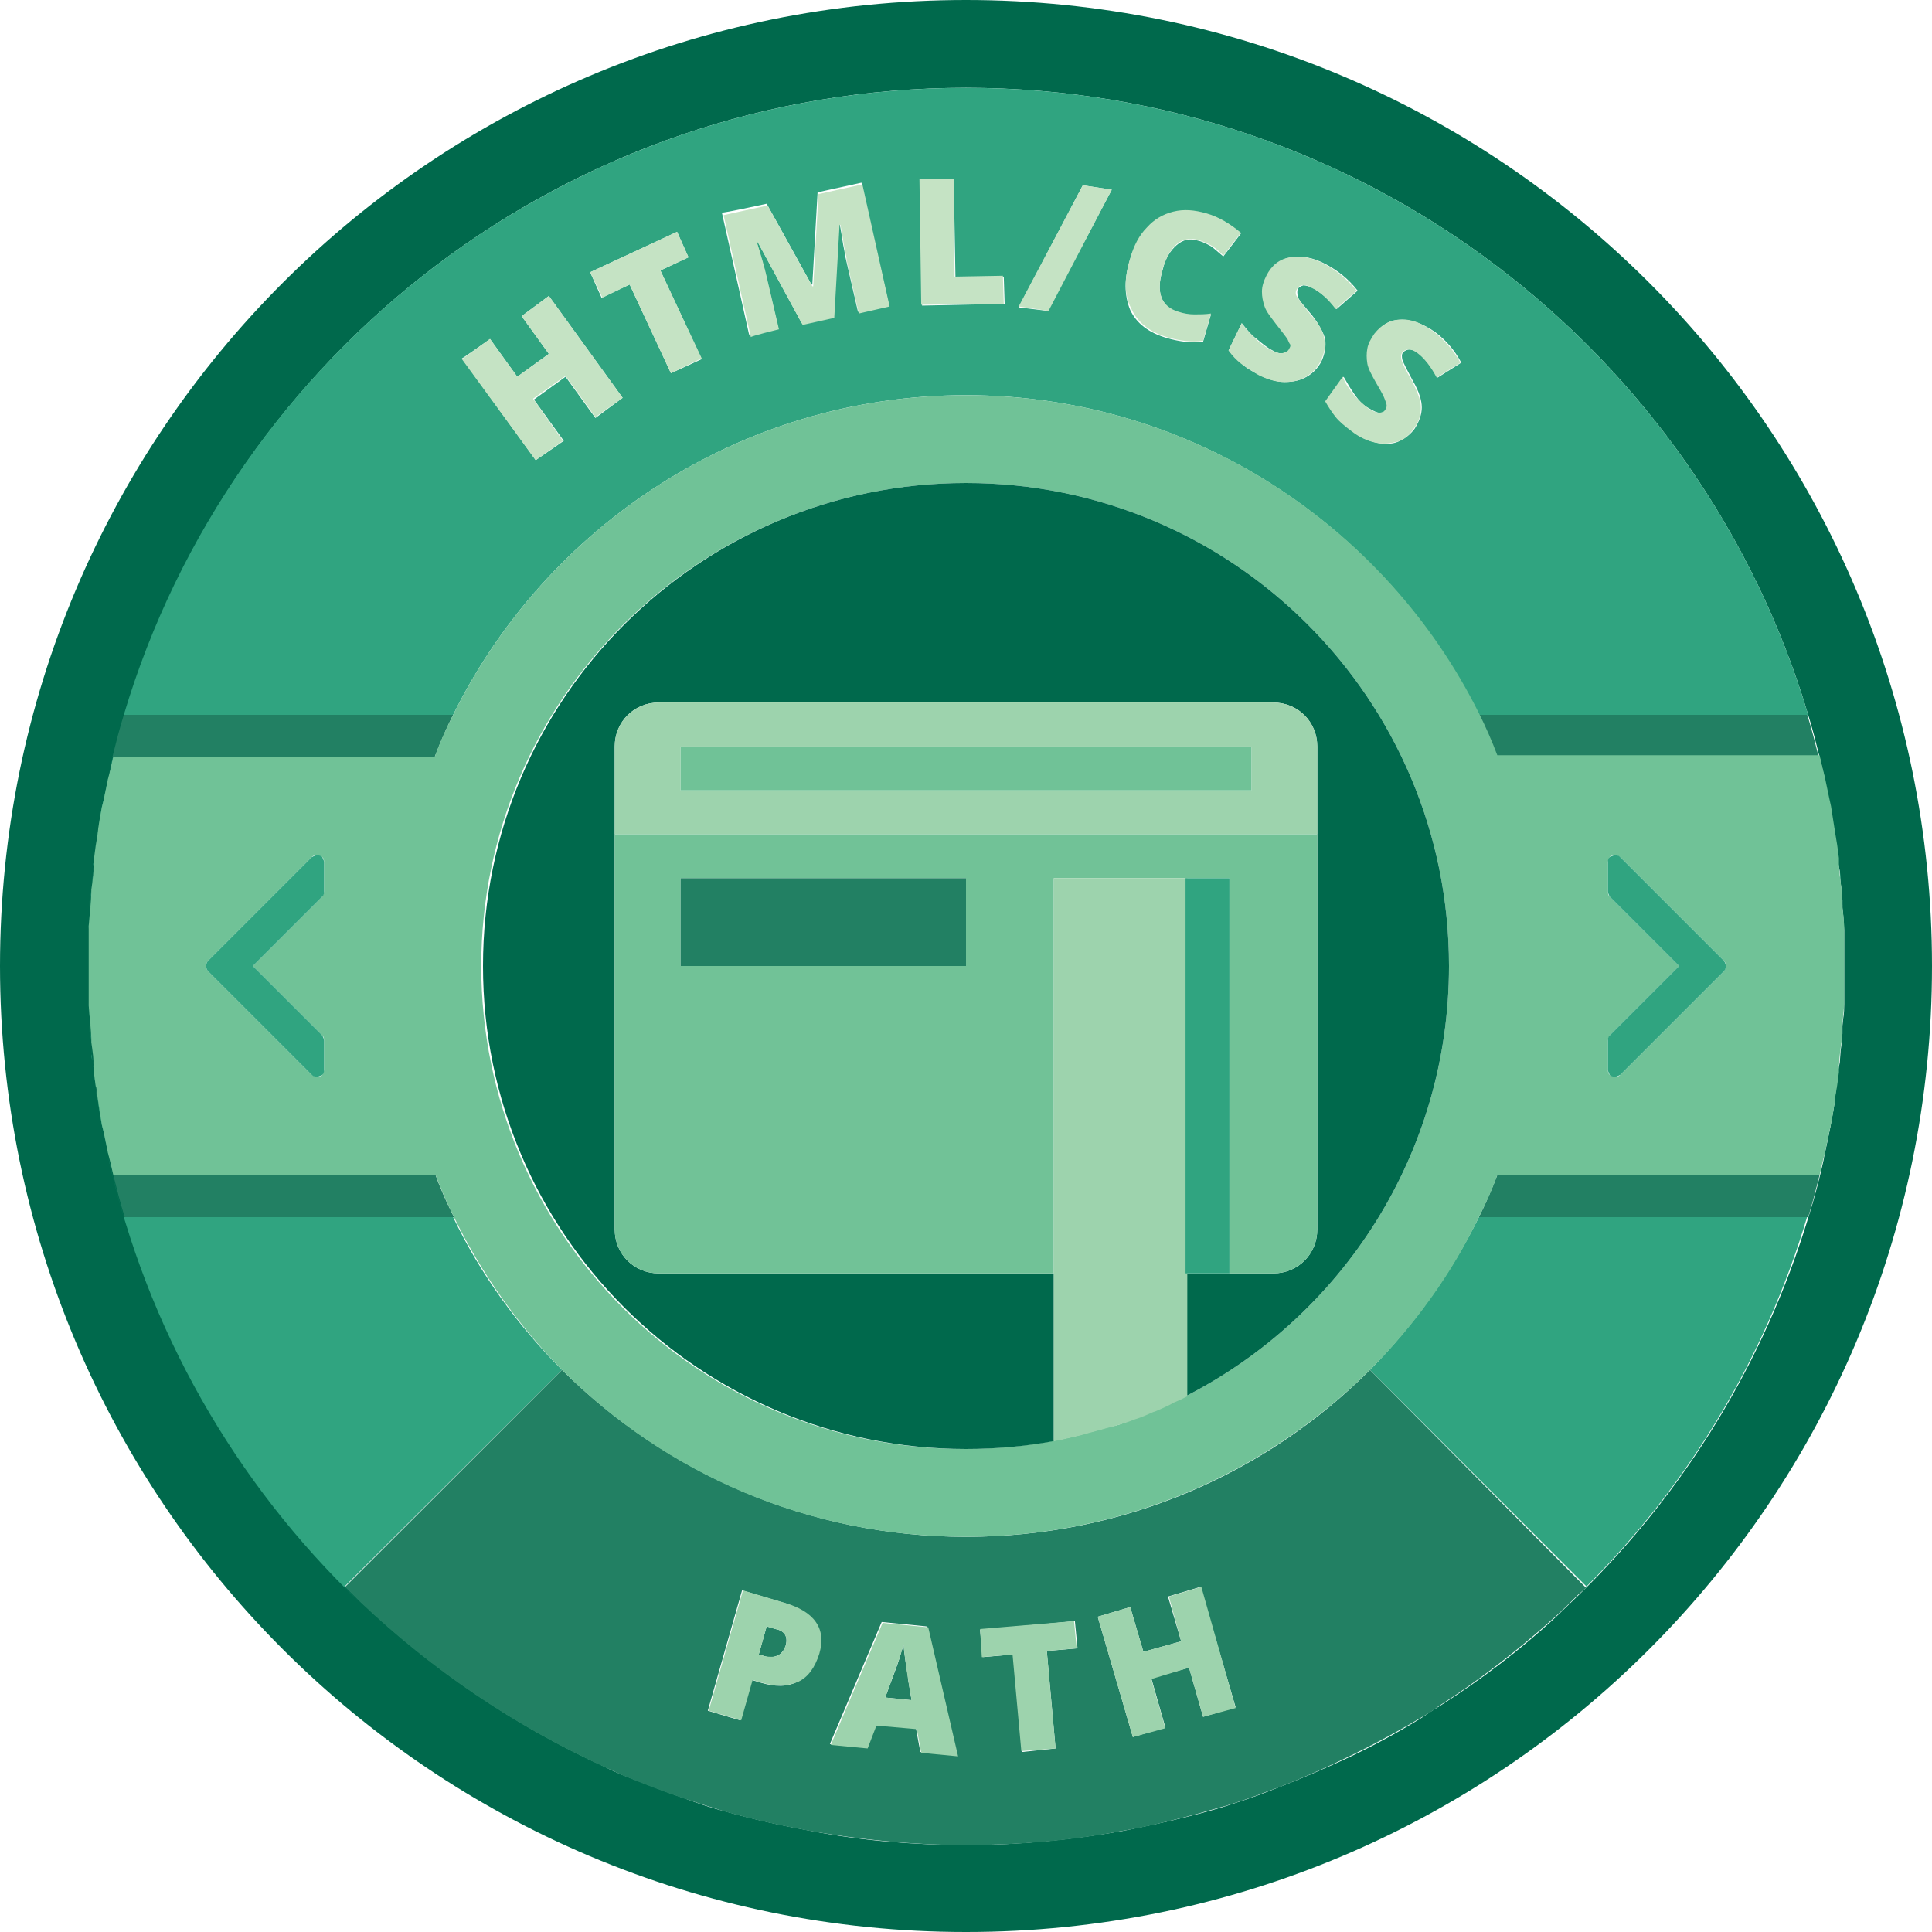 <svg xmlns="http://www.w3.org/2000/svg" viewBox="0 0 220 220"><path fill="#00694C" d="M110 0c-60.8 0-110 49.2-110 110s49.2 110 110 110 110-49.2 110-110-49.2-110-110-110zm69.8 181.6l-2.6 2.5c-4.1 3.8-8.6 7.2-13.3 10.2-.7.4-1.4.9-2 1.3-3.4 2.1-7 4-10.7 5.6-2.2 1-4.5 1.9-6.8 2.8-1.5.6-3.1 1.1-4.6 1.6-1.6.5-3.1.9-4.7 1.3-2.4.6-4.8 1.1-7.3 1.6-5.7 1-11.7 1.6-17.7 1.6s-12-.5-17.7-1.6c-3.3-.6-6.5-1.3-9.7-2.2-1.6-.4-3.1-.9-4.7-1.5-2.3-.8-4.6-1.7-6.9-2.6-.7-.3-1.5-.6-2.2-1-10.3-4.7-19.7-11.1-27.8-18.8-14.1-13.4-24.3-31-28.6-50.7v-.1c-.5-2.3-.9-4.6-1.3-6.9v-.3l-.3-2.2v-.4l-.1-.5-.1-.5-.1-1.4-.1-.7-.1-1.2v-.9l-.1-.9-.1-1.6v-8.4c0-.5 0-1.1.1-1.6l.1-.9v-.9l.1-1.2.1-.7.1-1.4.1-.5.1-.5v-.4l.3-2.2v-.3c.3-2.3.8-4.6 1.3-6.9v-.1c.5-2.3 1.1-4.6 1.8-6.8 12.1-41.2 50.4-71.3 95.7-71.3s83.6 30.1 95.9 71.4c.5 1.6.9 3.2 1.3 4.8l.5 2.1v.1c.5 2.3.9 4.6 1.3 6.9v.3l.3 2.2v.4l.1.5.1.5.1 1.4.1.7.1 1.2v.9l.1.9.1 1.6v8.4c0 .5 0 1.1-.1 1.6l-.1.9v.9l-.1 1.2-.1.7-.1 1.4-.1.5-.1.5v.4l-.3 2.2v.3c-.3 2.3-.8 4.6-1.3 6.9v.1c-.5 2.3-1.1 4.6-1.8 6.8-5 16.4-14 31.1-26.1 42.9z"/><path fill="#30A480" d="M10.2 104.2l-.1 1.6v-.4l.1-1.2zM11.8 128.9l-.2-.8c-.2-1.1-.4-2.1-.5-3.2v-.2c.3 2.3.8 4.6 1.3 6.9l-.1-.3-.5-2.4zM10.3 102.9v.5-.2c-.1 0 0-.3 0-.3zM207.1 86.2c-.4-1.6-.8-3.2-1.3-4.8.5 1.6.9 3.2 1.3 4.8zM209.8 115.8l.1-1.6v.4l-.1 1.2zM10.7 98.1l-.1.5v-.2l.1-.3zM10.6 99.2l-.1 1.4.1-.8c-.1 0 0-.6 0-.6zM64 156c-5-5-9.3-10.9-12.4-17.4h-37.5c-.5-1.6-.9-3.2-1.3-4.8l-.3-1.3-.2-.8c4.4 19.7 14.5 37.2 28.6 50.7-.6-.6-1.2-1.1-1.7-1.7l24.8-24.7zM11 95.6l-.3 2.2.2-1.5.1-.7zM10.1 114.2c0 .5 0 1.1.1 1.6l-.1-1.2v-.4zM209.7 117.1v-.5.2.3zM10.4 101.3l-.1 1.2.1-.7v-.5zM10.3 117.5l.1 1.2v-.6l-.1-.6zM209.7 102.5l-.1-1.2v.6l.1.6zM209.9 105.8c0-.5 0-1.1-.1-1.6l.1 1.2v.4zM209.3 97.8l-.3-2.2.1.7c0 .5.1 1 .2 1.5zM209.8 103.4v-.5.3.2zM10.7 122.2l.3 2.2-.1-.7c0-.5-.1-1-.2-1.5zM209.6 100.6l-.1-1.4.1.6v.8zM209.4 98.7l-.1-.5v.3l.1.2zM207.6 88.3l-.5-2.1c.1.4.2.8.3 1.3l.2.8zM208.2 91.1l.2.9c.2 1.1.4 2.1.5 3.2v.2c-.3-2.3-.8-4.6-1.3-6.9l.1.3c.2.7.3 1.5.5 2.3zM10.2 116.6v.5-.3-.2zM10.4 119.4l.1 1.4-.1-.6c.1 0 0-.8 0-.8zM11.6 91.9l.2-.8.5-2.4.1-.3c-.5 2.3-.9 4.6-1.3 6.9v-.2c.2-1 .3-2.1.5-3.2zM10.6 121.3l.1.5v-.3l-.1-.2zM168.4 138.6c-3.2 6.5-7.4 12.3-12.4 17.4l24.7 24.7-.9.8c12-11.7 21.1-26.5 26-43l-37.4.1zM68.8 201.2c-10.3-4.7-19.7-11.1-27.8-18.8 8.1 7.7 17.5 14.1 27.8 18.8zM161.9 195.5c-3.4 2.1-7 4-10.7 5.6 3.6-1.6 7.2-3.5 10.7-5.6zM12.9 86.2c.4-1.6.8-3.2 1.3-4.8-.7 2.3-1.3 4.5-1.8 6.8l.2-.8c0 .1.3-1.2.3-1.2zM77.9 204.7c-2.3-.8-4.6-1.7-6.9-2.6 2.3 1 4.6 1.9 6.9 2.6zM92.3 208.4c-3.3-.6-6.5-1.3-9.7-2.2 3.2.9 6.4 1.7 9.7 2.2zM110 45c25.6 0 47.8 14.9 58.4 36.4h37.5c-12.3-41.3-50.6-71.4-95.9-71.4s-83.6 30.1-95.9 71.4h37.5c10.6-21.5 32.8-36.4 58.4-36.4zm47.8.5c-.1-.3-.4-.9-1-1.9-.5-.9-.8-1.6-1-2.2s-.1-1.2 0-1.7.4-1.1.8-1.7c.8-1.1 1.8-1.6 3-1.6s2.5.5 3.8 1.4c1.2.9 2.2 2 3 3.5l-2.7 1.7c-.7-1.3-1.5-2.2-2.2-2.8-.4-.3-.8-.4-1-.4s-.5.1-.7.3c-.2.2-.2.5-.1.9.1.3.5 1.1 1.2 2.4.7 1.2 1 2.2 1 3 0 .8-.3 1.6-.8 2.4-.5.7-1.2 1.2-1.9 1.5s-1.6.3-2.5.1c-.9-.2-1.8-.6-2.7-1.3-.8-.6-1.4-1.1-1.8-1.6s-.8-1.1-1.2-1.8l2-2.8c.4.7.8 1.4 1.3 2.1s1 1.2 1.6 1.5c.5.3.9.5 1.2.5.3 0 .6-.1.8-.4.1-.2.2-.3.2-.5l-.3-.6zm-14.7-6.9c.6.5 1.2 1 1.8 1.3.5.3.9.4 1.3.3.3-.1.6-.2.7-.5.1-.2.1-.4.1-.5 0-.2-.1-.4-.3-.6-.1-.2-.6-.8-1.3-1.7-.6-.8-1.1-1.5-1.3-2-.2-.6-.3-1.1-.3-1.7 0-.6.2-1.2.5-1.8.6-1.2 1.5-1.9 2.7-2.1 1.2-.2 2.5 0 4 .8 1.3.7 2.5 1.6 3.6 3l-2.4 2.1c-.9-1.1-1.8-1.9-2.7-2.4-.4-.2-.8-.3-1.1-.3-.3.1-.5.2-.6.4-.1.2-.1.5 0 .9s.7 1 1.6 2.1c.8 1 1.3 2 1.5 2.7.1.8 0 1.6-.4 2.5-.4.8-1 1.4-1.7 1.8-.7.4-1.5.6-2.5.6-.9 0-1.9-.3-2.9-.8-.8-.4-1.5-.8-2-1.3-.5-.4-1-.9-1.5-1.5l1.5-3.1c.5.6 1 1.3 1.7 1.8zm-14.4-9.1c.4-1.4 1.1-2.6 1.9-3.5s1.9-1.5 3-1.8c1.2-.3 2.4-.2 3.8.2 1.5.4 2.8 1.2 3.9 2.2l-2 2.6-1.3-1.1s-1-.6-1.6-.7c-.9-.3-1.7-.1-2.4.5s-1.3 1.5-1.6 2.8c-.8 2.6-.2 4.2 1.8 4.9.6.2 1.2.3 1.8.3s1.2 0 1.9-.1l-.9 3.1c-1.3.2-2.7 0-4.1-.4-2.1-.6-3.5-1.7-4.2-3.2-.7-1.7-.7-3.6 0-5.8zm-5.4-8.4l3.3.5-7.3 13.8-3.3-.4 7.3-13.9zm-14.7-.7l.2 11.2 5.5-.1.1 3.1-9.4.2-.2-14.3c-.1-.1 3.8-.1 3.8-.1zm-21.3 2.8l5.1 9.2h.1l.6-10.5 5-1.1 3.1 13.9-3.5.8-1.4-6.1c-.1-.3-.1-.7-.2-1.1-.1-.4-.2-1.3-.5-2.9h-.1l-.6 10.6-3.6.8-5.1-9.4h-.1c.5 1.7.9 3 1.1 3.9l1.4 6-3.3.8-3.1-13.9c.1.1 5.1-1 5.1-1zm-10.2 3.2l1.3 2.9-3.2 1.5 4.7 10.1-3.5 1.6-4.7-10.1-3.2 1.5-1.3-2.9 9.9-4.6zm-21.3 12.2l3.1 4.3 3.6-2.6-3.1-4.3 3.1-2.3 8.4 11.6-3.1 2.3-3.4-4.7-3.6 2.6 3.4 4.7-3.2 2.2-8.4-11.6c0 .1 3.2-2.2 3.2-2.2zM209.4 120.8l.1-1.4-.1.8v.6zM177.2 184c-4.1 3.8-8.6 7.2-13.3 10.2 4.7-3 9.2-6.4 13.3-10.2zM135 206.9c-2.4.6-4.8 1.1-7.3 1.6 2.5-.5 4.9-1 7.3-1.6zM209 124.4l.3-2.2-.2 1.5-.1.7zM207.1 133.8c-.4 1.6-.8 3.2-1.3 4.8.7-2.2 1.3-4.5 1.8-6.8l-.2.8-.3 1.2zM208.4 128.1l-.2.9-.5 2.4-.1.3c.5-2.3.9-4.6 1.3-6.9v.2c-.2.9-.3 2-.5 3.1zM10 110v-2.9 2.9zM10 112.9v-2.9 2.9zM210 107.1v2.9-2.9zM210 110v2.9-2.9zM209.3 121.9l.1-.5v.2c-.1-.1-.1.3-.1.3zM209.6 118.7l.1-1.2-.1.7v.5z"/><path fill="#228063" d="M156 156c-11.8 11.8-28 19-46 19s-34.2-7.3-46-19l-24.7 24.7 1.7 1.7c8.1 7.7 17.5 14.1 27.8 18.8l2.2 1c2.2.9 4.5 1.8 6.9 2.6 1.5.5 3.1 1 4.7 1.5 3.2.9 6.4 1.6 9.7 2.2 5.7 1 11.7 1.6 17.7 1.6s12-.5 17.7-1.6c2.5-.4 4.9-1 7.3-1.6 1.6-.4 3.2-.9 4.7-1.3 1.6-.5 3.1-1 4.6-1.6 2.3-.8 4.6-1.8 6.8-2.8 3.7-1.7 7.3-3.6 10.7-5.6.7-.4 1.4-.8 2-1.3 4.7-3 9.2-6.5 13.3-10.2.9-.8 1.7-1.6 2.6-2.5l.9-.8-24.6-24.8zm-62.8 32.3c-.4 1.5-1.2 2.6-2.4 3.2s-2.5.6-4.2.1l-1-.3-1.3 4.6-3.7-1.1 3.9-13.7 4.7 1.4c1.7.5 2.9 1.3 3.6 2.3.7.9.8 2.1.4 3.5zm11.6 11.2l-.5-2.7-4.6-.4-1 2.6-4.2-.4 5.9-13.9 5.1.5 3.4 14.7-4.1-.4zm15.4-.4l-3.8.4-1-11.1-3.5.3-.3-3.1 10.8-1 .3 3.1-3.5.3 1 11.1zm16.8-3.6l-1.6-5.6-4.3 1.2 1.6 5.6-3.7 1.1-4-13.7 3.7-1.1 1.5 5.1 4.3-1.2-1.5-5.1 3.7-1.1 4 13.7-3.7 1.1zM88.3 185.5l-1-.3-.9 3.2.7.2c.6.2 1 .1 1.5-.1.4-.2.7-.6.9-1.2.2-.9-.1-1.6-1.2-1.8zM103.1 189.1c-.1-.8-.2-1.4-.2-1.8-.1.3-.3.9-.5 1.6-.2.7-.8 2.2-1.6 4.4l3 .3-.4-2.4c0-.5-.2-1.2-.3-2.1zM209.9 114.2v-.8.8zM11.8 128.9l-.2-.8.2.8zM209.5 99.8l-.1-.6-.1-.5v-.2c.1.4.1.8.2 1.3zM209.7 118.1l.1-.7v-.7l-.1 1.4zM209.9 106.3v-.9.9zM170.5 133.8c-.6 1.6-1.3 3.2-2.1 4.8h37.5c.5-1.6.9-3.2 1.3-4.8h-36.7zM12.9 133.8c.4 1.6.8 3.2 1.3 4.8h37.5c-.8-1.6-1.5-3.1-2.1-4.8h-36.7zM208.2 128.9l.2-.9-.2.9zM209.3 121.5v-.2l.1-.5.1-.6c-.1.5-.1.9-.2 1.3zM207.4 132.5l.2-.8v-.1l.1-.3-.3 1.2zM209.8 103.2v-.7l-.1-.7c0 .5 0 .9.1 1.4zM10.7 98.5v.2l-.1.5-.1.6c.1-.5.1-.9.2-1.3zM10.1 105.8v.8-.8zM10.2 116.8v.7l.1.7c0-.5 0-.9-.1-1.4zM10.3 101.9l-.1.7v.7l.1-1.4zM10.1 113.7v.9-.9zM12.3 131.3l.1.3v.1l.2.8-.3-1.2zM10.9 123.7l.1.7v.5l-.1-1.2zM10.5 120.2l.1.6.1.5v.2c-.1-.4-.1-.8-.2-1.3zM170.5 86.2h36.6c-.4-1.6-.8-3.2-1.3-4.8h-37.5c.9 1.6 1.5 3.2 2.2 4.8zM207.7 88.7l-.1-.3v-.1l-.2-.8.3 1.2zM11.1 95.1v.5l-.1.7c-.1 0 .1-1.2.1-1.2zM209.1 96.3l-.1-.7v-.5l.1 1.2zM208.4 91.9l-.2-.9.2.9zM49.5 86.2c.6-1.6 1.3-3.2 2.1-4.8h-37.5c-.5 1.6-.9 3.2-1.3 4.8h36.7zM11.8 91.1l-.2.8.2-.8zM12.6 87.5l-.2.8v.1l-.1.3.3-1.2zM208.9 124.9v-.5l.1-.7-.1 1.2z"/><path fill="#70C297" d="M11.1 124.9l.5 3.2.2.8.5 2.4.3 1.2.3 1.3h36.7c.6 1.6 1.3 3.2 2.1 4.8 3.1 6.4 7.3 12.3 12.3 17.4 11.8 11.8 28 19 46 19s34.2-7.3 46-19c5-5 9.3-10.9 12.4-17.4.8-1.6 1.5-3.1 2.1-4.8h36.7l.3-1.3.3-1.2.5-2.4.2-.9c.2-1.1.4-2.1.5-3.2l.2-1.2.2-1.5v-.7l.1-1.3.1-.8.1-.7v-.6l.1-1.3v-.2l.1-.9.1-1.2v-9l-.1-1.2-.1-.9v-.2l-.1-1.3v-.6l-.1-.7-.1-.8-.1-1.3v-.7l-.2-1.5-.2-1.2-.5-3.2-.2-.9-.5-2.4-.3-1.2-.3-1.3h-36.7c-.6-1.6-1.3-3.2-2.1-4.8-10.6-21.3-32.8-36.2-58.4-36.2s-47.8 14.9-58.4 36.4c-.8 1.6-1.5 3.1-2.1 4.8h-36.6l-.3 1.3-.3 1.2-.5 2.4-.2.8c-.2 1.1-.4 2.1-.5 3.2l-.2 1.2-.2 1.5v.7l-.1 1.3-.1.8-.1.7v.6l-.1 1.3v.2l-.1.9-.1 1.2v9l.1 1.2.1.9v.2l.1 1.3v.6l.1.7.1.8.1 1.3v.7l.2 1.5c.1 0 .2 1.2.2 1.2zm172-6.4c0-.2.1-.4.2-.6l7.9-7.9-7.9-7.9c-.2-.2-.2-.4-.2-.6v-3.3c0-.2.1-.4.2-.6.2-.2.4-.2.6-.2.2 0 .4.1.6.2l11.8 11.8c.3.3.3.8 0 1.2l-11.8 11.8c-.2.2-.4.2-.6.2-.2 0-.4-.1-.6-.2-.2-.2-.2-.4-.2-.6v-3.3zm-73.1-63.5c30.4 0 55 24.6 55 55 0 21.4-12.2 39.9-30 49l-.8.4-.7.3-2.1 1-.3.1-2 .8-.8.3c-.5.2-1 .4-1.6.5l-.8.2-2.2.6-.7.2-1.7.4-.9.2-.6.1c-3.2.6-6.6.9-10 .9-30.4 0-55-24.6-55-55s24.8-55 55.2-55zm-86.3 54.4l11.8-11.8c.2-.2.4-.2.6-.2.2 0 .4.1.6.2.2.2.2.4.2.6v3.3c0 .2-.1.4-.2.6l-7.9 7.9 7.9 7.9c.2.2.2.4.2.6v3.3c0 .2-.1.4-.2.6-.2.2-.4.2-.6.2-.2 0-.4-.1-.6-.2l-11.8-11.8c-.3-.3-.3-.9 0-1.2z"/><path fill="#00694C" d="M131.5 160.7l-.3.1.3-.1zM134.2 159.4l-.7.3.7-.3zM121.5 163.8l-.9.2.9-.2zM123.9 163.2l-.7.2.7-.2zM129.2 161.5l-.8.3.8-.3zM126.9 162.4l-.8.2.8-.2zM110 165c3.4 0 6.8-.3 10-.9v-19.1h-45c-2.8 0-5-2.2-5-5v-55c0-2.8 2.2-5 5-5h70c2.8 0 5 2.2 5 5v55c0 2.8-2.2 5-5 5h-10v14c17.8-9.1 30-27.6 30-49 0-30.4-24.6-55-55-55s-55 24.6-55 55 24.6 55 55 55z"/><path fill="#30A480" d="M183.3 122.4c.2.2.4.2.6.2.2 0 .4-.1.6-.2l11.8-11.8c.3-.3.3-.8 0-1.2l-11.8-11.8c-.2-.2-.4-.2-.6-.2-.2 0-.4.1-.6.2-.2.2-.2.4-.2.6v3.3c0 .2.1.4.2.6l7.9 7.9-7.9 7.9c-.2.2-.2.4-.2.6v3.3c0 .2.1.4.2.6zM23.7 110.6l11.8 11.8c.2.2.4.2.6.2.2 0 .4-.1.6-.2.2-.2.2-.4.2-.6v-3.3c0-.2-.1-.4-.2-.6l-7.9-7.9 7.9-7.9c.2-.2.2-.4.2-.6v-3.3c0-.2-.1-.4-.2-.6-.2-.2-.4-.2-.6-.2-.2 0-.4.1-.6.2l-11.8 11.8c-.3.3-.3.9 0 1.2z"/><path fill="#C5E3C4" d="M64.1 50.2l-3.4-4.8 3.7-2.6 3.4 4.7 3.1-2.2-8.4-11.6-3.1 2.3 3.1 4.3-3.6 2.6-3.1-4.3-3.2 2.3 8.4 11.5zM71.7 32.4l4.7 10.1 3.5-1.7-4.7-10 3.2-1.5-1.3-2.9-9.9 4.6 1.4 2.9zM88.7 37.5l-1.4-6c-.2-.9-.6-2.3-1.1-3.9h.1l5.1 9.4 3.6-.8.6-10.6h.1c.3 1.5.4 2.5.5 2.9.1.4.2.7.2 1.1l1.4 6.1 3.5-.8-3.1-13.9-5 1.1-.6 10.5h-.1l-5.1-9.2-5 1.1 3.1 13.9c-.1-.1 3.2-.9 3.2-.9zM114.3 34.6l-.1-3.2-5.5.1-.1-11.1h-3.9l.2 14.3zM126.6 21.6l-3.3-.5-7.3 13.8 3.4.5zM132.9 38.4c1.4.4 2.8.6 4.1.4l.9-3.1c-.6.1-1.3.1-1.9.1-.6 0-1.2-.1-1.8-.3-2-.6-2.6-2.2-1.8-4.9.4-1.3.9-2.2 1.6-2.8.7-.6 1.5-.7 2.4-.5.6.2 1.1.4 1.6.7s.9.7 1.3 1.1l2-2.6c-1.2-1-2.5-1.8-3.9-2.2-1.4-.4-2.6-.5-3.8-.2-1.2.3-2.2.9-3 1.8-.9.9-1.5 2.1-1.9 3.5-.7 2.3-.7 4.2.1 5.7.7 1.6 2.1 2.7 4.1 3.3zM141.3 41.4c.5.4 1.2.8 2 1.3 1 .5 2 .8 2.9.8.9 0 1.7-.1 2.5-.6.7-.4 1.3-1 1.7-1.8.4-.9.6-1.7.4-2.5-.1-.8-.6-1.7-1.5-2.7-.9-1.1-1.4-1.8-1.6-2.1s-.2-.6 0-.9c.1-.2.3-.4.6-.4.3-.1.6 0 1.1.3.9.4 1.8 1.2 2.7 2.4l2.4-2.1c-1.1-1.3-2.3-2.3-3.6-3-1.5-.8-2.8-1-4-.8-1.2.2-2.1.9-2.7 2.1-.3.6-.5 1.2-.5 1.8 0 .6.1 1.1.3 1.7.2.6.7 1.2 1.3 2 .7.9 1.1 1.4 1.3 1.7.1.2.2.5.3.6s0 .4-.1.5c-.1.3-.4.4-.7.5-.3.1-.7 0-1.3-.3-.6-.3-1.2-.7-1.8-1.3s-1.2-1.2-1.6-1.8l-1.5 3.1c.4.6.9 1.1 1.4 1.5zM157 47c-.3 0-.7-.2-1.2-.5-.5-.4-1.1-.9-1.6-1.5s-1-1.3-1.3-2.1l-2 2.8c.4.7.8 1.3 1.2 1.8s1 1 1.8 1.6c.9.7 1.8 1.1 2.7 1.3.9.2 1.7.1 2.5-.1s1.4-.8 1.9-1.5c.6-.8.8-1.6.8-2.4 0-.8-.4-1.8-1-3-.7-1.2-1.1-2-1.2-2.4s-.1-.6.1-.9c.2-.2.4-.3.7-.3s.6.1 1 .4c.8.6 1.5 1.5 2.2 2.8l2.7-1.7c-.8-1.5-1.9-2.6-3-3.5-1.4-1-2.6-1.5-3.8-1.4-1.2 0-2.2.6-3 1.6-.4.6-.7 1.1-.8 1.7-.1.5-.1 1.1 0 1.7.1.6.5 1.3 1 2.2.6 1 .9 1.6 1 1.9.1.3.2.5.2.7s-.1.4-.2.5c-.1.2-.3.3-.7.3z"/><path fill="#9DD3AD" d="M89.3 182.5l-4.7-1.4-3.9 13.7 3.7 1.1 1.3-4.6 1 .3c1.7.5 3.1.4 4.2-.1s1.9-1.6 2.4-3.2c.4-1.4.3-2.6-.4-3.6s-1.9-1.7-3.6-2.2zm.2 4.8c-.2.6-.4.9-.9 1.2-.4.2-.9.2-1.5.1l-.7-.2.9-3.2 1 .3c1.1.2 1.4.9 1.2 1.8zM100.5 184.8l-5.9 13.9 4.2.4 1-2.6 4.6.4.5 2.7 4.2.4-3.4-14.7-5.2-.5zm.3 8.5c.8-2.2 1.3-3.6 1.6-4.4.2-.7.4-1.3.5-1.6 0 .4.1 1 .2 1.8s.2 1.5.3 2.1l.4 2.4-3-.3zM122.3 184.6l-10.7.9.2 3.2 3.5-.3 1 11 3.9-.3-1-11.1 3.4-.3zM133.1 181.8l1.4 5.1-4.3 1.2-1.5-5.1-3.7 1.1 4 13.7 3.7-1-1.6-5.6 4.3-1.3 1.6 5.6 3.7-1-3.9-13.8zM150 85c0-2.8-2.2-5-5-5h-70c-2.8 0-5 2.2-5 5v10h80v-10zm-72.5 5v-5h65v5h-65z"/><path fill="#71C297" d="M120 100h20v45h5c2.8 0 5-2.2 5-5v-45h-80v45c0 2.8 2.2 5 5 5h45v-45zm-42.5 0h32.5v10h-32.5v-10z"/><path fill="#70C297" d="M77.5 85h65v5h-65z"/><path fill="#228063" d="M77.5 100h32.5v10h-32.5z"/><path fill="#9DD3AD" d="M135 100h-15v64.1l.6-.1.9-.2 1.7-.4.7-.2 2.2-.6.8-.2 1.6-.5.8-.3c.7-.2 1.3-.5 2-.8l.3-.1c.7-.3 1.4-.6 2.1-1l.7-.3.8-.4v-59z"/><path fill="#30A480" d="M135 100h5v45h-5z"/></svg>
